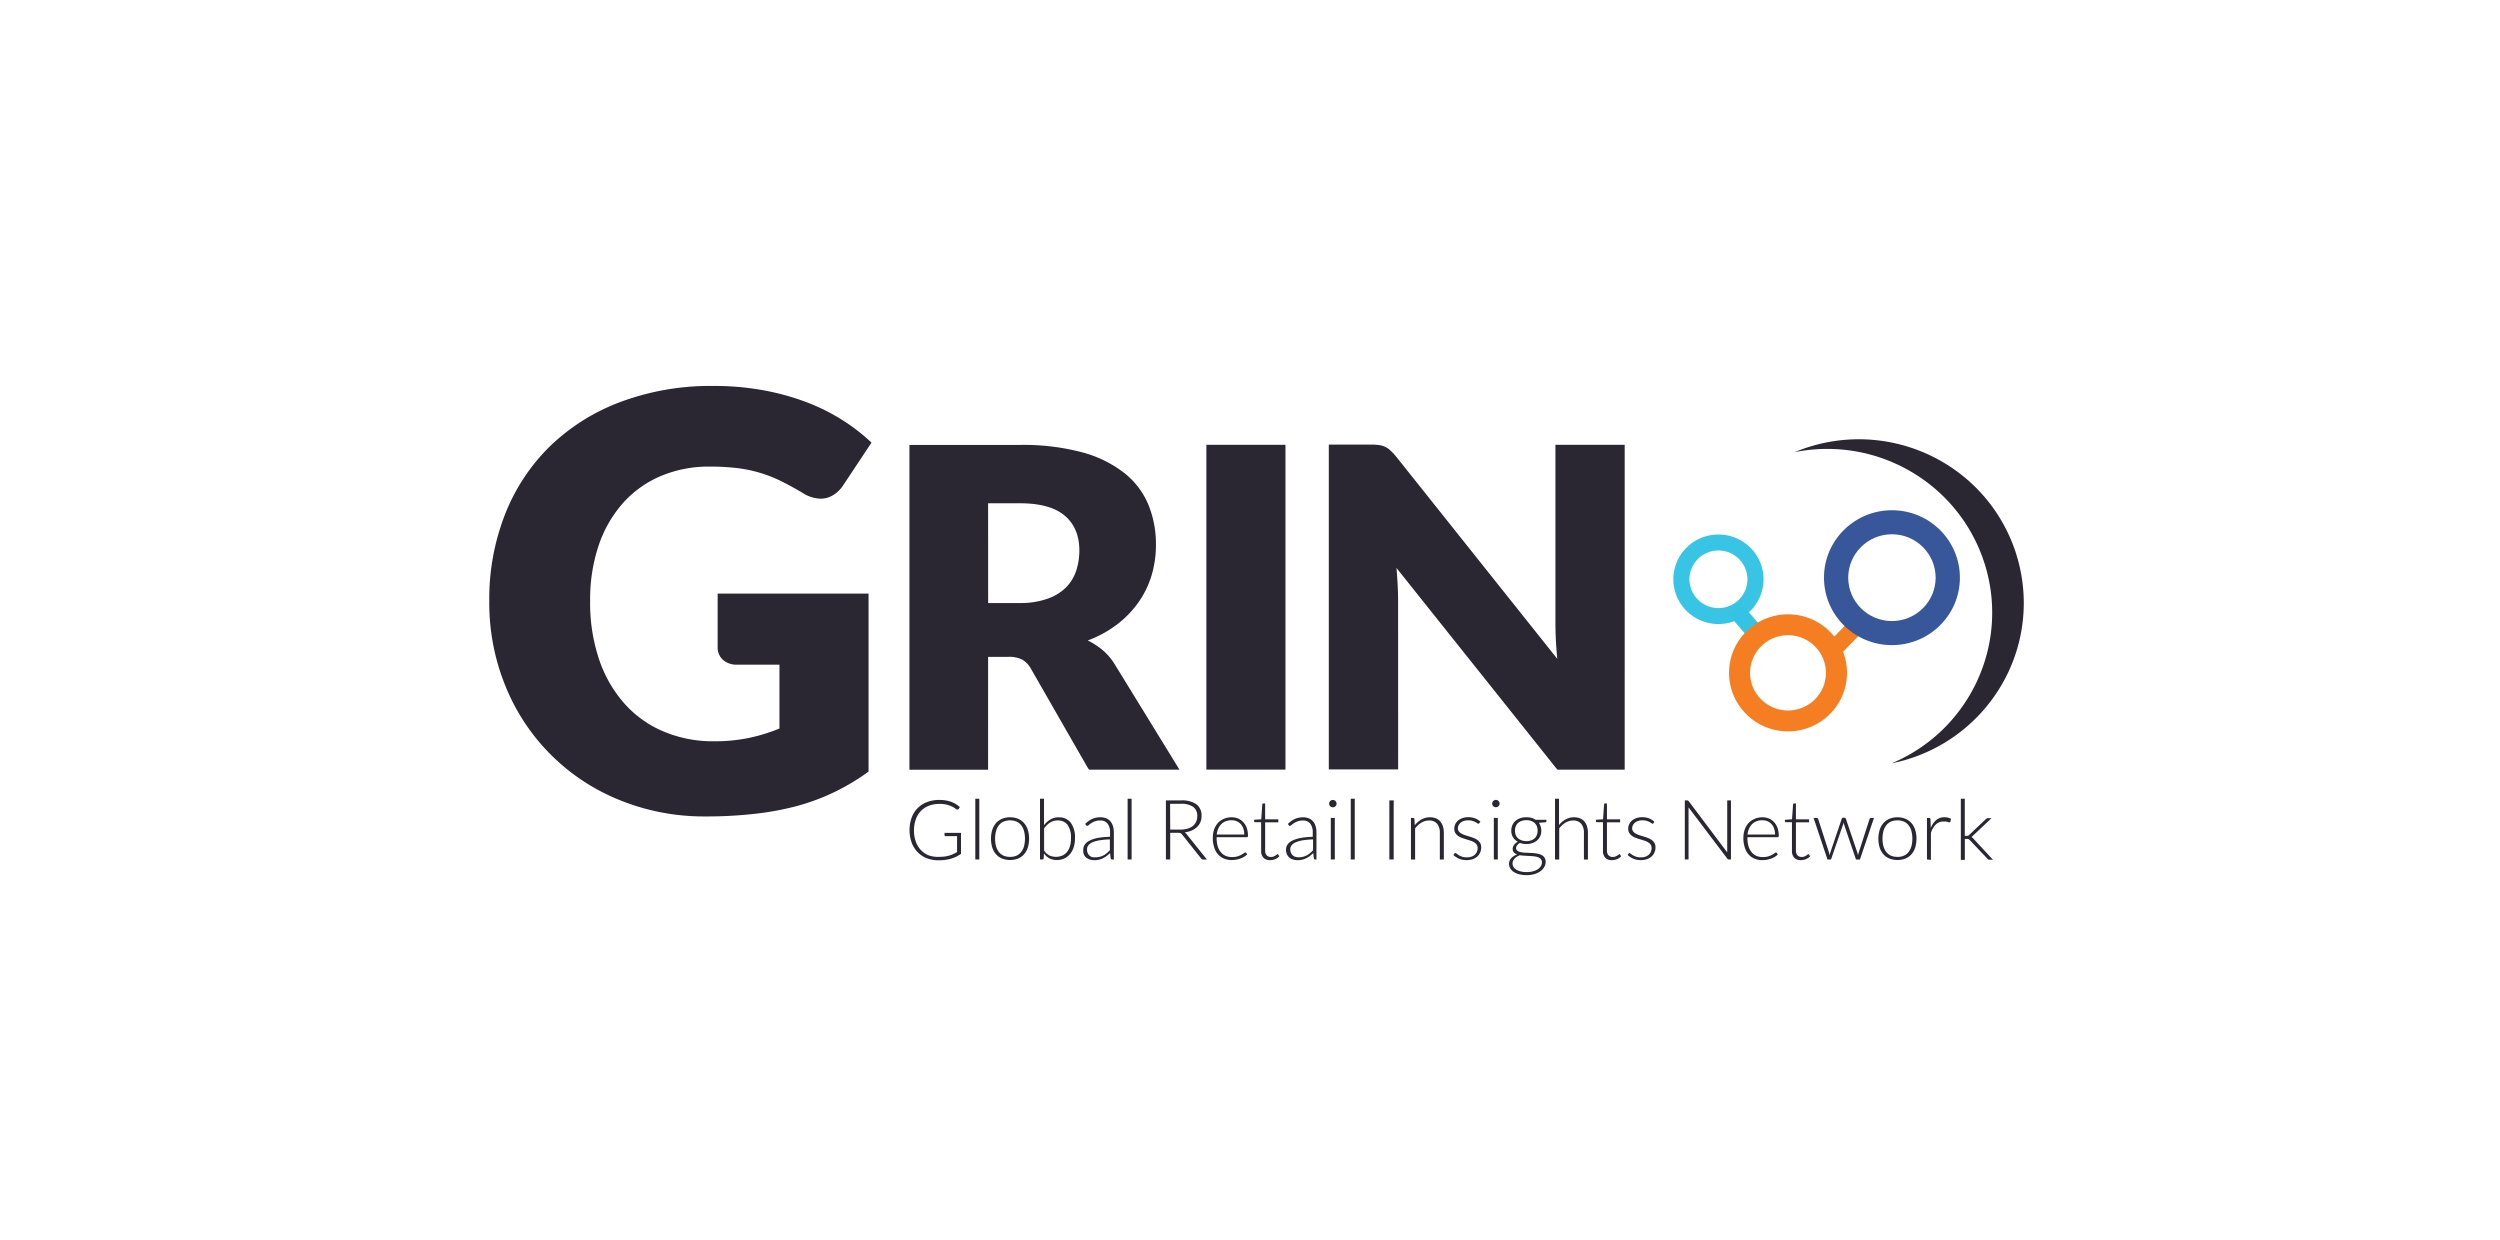 <svg xmlns="http://www.w3.org/2000/svg" width="242" height="120" viewBox="0 0 242 120"><g fill="none"><path fill="#2A2632" d="M195.902 58.364a15.82 15.82 0 0 0-7.146-13.204 16.074 16.074 0 0 0-15.037-1.39c8.03-1.608 15.983 3.077 18.408 10.843 2.424 7.766-1.466 16.094-9.005 19.274 7.435-1.502 12.778-7.992 12.78-15.523zM69.061 71.755c1.174.014 2.347-.1 3.497-.337a17.15 17.15 0 0 0 2.893-.897V64.34h-4.065a1.98 1.98 0 0 1-1.41-.474 1.577 1.577 0 0 1-.507-1.202v-5.205h14.607v17.229a21.525 21.525 0 0 1-3.283 1.974 21.37 21.37 0 0 1-3.639 1.357c-1.35.358-2.726.613-4.115.76-1.561.174-3.13.258-4.702.252a21.676 21.676 0 0 1-8.347-1.58A19.906 19.906 0 0 1 48.957 66.48a21.33 21.33 0 0 1-1.595-8.302 22.437 22.437 0 0 1 1.522-8.378 18.867 18.867 0 0 1 4.34-6.59 19.8 19.8 0 0 1 6.853-4.307 24.963 24.963 0 0 1 8.984-1.543c1.622-.01 3.242.131 4.839.42 1.418.256 2.81.64 4.159 1.148 1.217.46 2.384 1.04 3.482 1.734a18.813 18.813 0 0 1 2.821 2.182l-2.767 4.171a3.071 3.071 0 0 1-.962.923c-.359.22-.774.336-1.197.333a3.315 3.315 0 0 1-1.746-.56 32.522 32.522 0 0 0-2.12-1.159 13.202 13.202 0 0 0-2.047-.797c-.719-.21-1.454-.36-2.198-.448a21.927 21.927 0 0 0-2.593-.14 11.915 11.915 0 0 0-4.821.936 10.332 10.332 0 0 0-3.653 2.646 11.932 11.932 0 0 0-2.325 4.099 16.375 16.375 0 0 0-.807 5.33 17.035 17.035 0 0 0 .904 5.764 12.348 12.348 0 0 0 2.496 4.254 10.582 10.582 0 0 0 3.779 2.645c1.508.617 3.125.928 4.756.915z"/><path fill="#37C4E5" d="M161.98 56.074c0-2.393 1.954-4.333 4.365-4.333 2.41 0 4.365 1.94 4.365 4.333 0 2.392-1.955 4.332-4.365 4.332-2.411 0-4.365-1.94-4.365-4.332zm1.558 0a2.8 2.8 0 0 0 2.807 2.789 2.8 2.8 0 0 0 2.806-2.786 2.8 2.8 0 0 0-2.806-2.789 2.803 2.803 0 0 0-2.81 2.79l.003-.004z"/><path fill="#35C3E4" d="M167.274 59.426l1.248-1.055 2.322 2.703-1.248 1.055-2.322-2.703z"/><path fill="#F57E22" d="M176.789 62.398l2.503-2.541 1.171 1.138-2.499 2.541z"/><path fill="#F57E23" d="M167.372 65.133a5.642 5.642 0 0 1 1.67-4.007 5.729 5.729 0 0 1 4.037-1.66c3.153 0 5.71 2.537 5.71 5.667-.002 3.129-2.558 5.664-5.71 5.664-3.151-.002-5.705-2.537-5.707-5.664zm2.036 0c.004 2.01 1.645 3.64 3.67 3.643 2.026-.004 3.667-1.633 3.671-3.643-.002-2.012-1.643-3.643-3.67-3.647-2.027.004-3.67 1.635-3.671 3.647z"/><path fill="#38579B" d="M176.561 55.92c0-3.607 2.946-6.53 6.579-6.53 3.633 0 6.578 2.923 6.578 6.53 0 3.605-2.945 6.528-6.578 6.528-3.633 0-6.579-2.923-6.579-6.529zm2.347 0c.004 2.317 1.896 4.195 4.232 4.199 2.335-.004 4.227-1.882 4.231-4.2-.002-2.319-1.895-4.199-4.231-4.203-2.336.004-4.228 1.882-4.232 4.2v.003z"/><path fill="#2A2632" d="M95.65 63.582h1.938c.47-.024.938.068 1.363.27.36.214.655.524.85.893l5.425 9.458c.061.105.129.205.202.302h8.745L107.902 64.3a5.61 5.61 0 0 0-1.161-1.364 7.155 7.155 0 0 0-1.447-.94 11.041 11.041 0 0 0 2.829-1.543 9.818 9.818 0 0 0 2.072-2.136 9.042 9.042 0 0 0 1.273-2.606c.29-.972.433-1.98.427-2.993a10.087 10.087 0 0 0-.724-3.845 7.668 7.668 0 0 0-2.307-3.061 11.437 11.437 0 0 0-4.101-2.025 22.066 22.066 0 0 0-6.072-.717H88.033v31.442h7.613l.003-10.93zm0-14.866h3.066c1.967 0 3.42.402 4.358 1.206.938.804 1.407 1.921 1.407 3.352.006.68-.1 1.357-.315 2.003a4.13 4.13 0 0 1-1.013 1.622 4.792 4.792 0 0 1-1.808 1.077 7.895 7.895 0 0 1-2.629.398h-3.063l-.004-9.658zm21.127-5.657h7.656V74.5h-7.656V43.06zm18.56 15.118c0-.479-.015-.99-.044-1.533a60.97 60.97 0 0 0-.112-1.665l15.475 19.404.105.122h6.51V43.059h-6.705v17.228c0 .522.014 1.077.043 1.666.03.589.074 1.195.134 1.82L135.156 44.21a6.001 6.001 0 0 0-.564-.603 2.018 2.018 0 0 0-.517-.359 2.15 2.15 0 0 0-.608-.169 6.599 6.599 0 0 0-.835-.043h-4.004V74.48h6.712l-.003-16.303zM90.872 82.943a4.54 4.54 0 0 0 .542-.029c.153-.018.304-.048.452-.09.136-.039.27-.088.398-.146.127-.058.253-.122.38-.198v-1.54h-1.107a.105.105 0 0 1-.076-.028.086.086 0 0 1-.029-.065v-.226h1.592v2.031a3.738 3.738 0 0 1-.449.266 3.019 3.019 0 0 1-.495.194 3.731 3.731 0 0 1-.572.122c-.221.03-.445.044-.669.043a3.007 3.007 0 0 1-1.139-.208 2.533 2.533 0 0 1-.882-.589 2.653 2.653 0 0 1-.572-.922 3.653 3.653 0 0 1 0-2.405 2.62 2.62 0 0 1 .579-.923c.258-.258.568-.46.911-.588.384-.144.791-.214 1.2-.208.204-.001.408.015.608.046.178.028.352.073.521.133.157.057.307.129.449.215.14.088.273.186.398.295l-.109.18a.116.116 0 0 1-.101.06.15.15 0 0 1-.069 0 .84.84 0 0 1-.177-.111 1.865 1.865 0 0 0-.315-.187 2.697 2.697 0 0 0-1.219-.247 2.738 2.738 0 0 0-1.012.18 2.131 2.131 0 0 0-.77.509c-.22.232-.388.507-.492.807-.121.347-.18.711-.174 1.077-.005.366.054.73.174 1.077.105.302.273.58.492.815.21.224.469.399.755.513.313.111.645.161.977.147zm3.924-5.624v5.879h-.387v-5.88h.387zm2.976 1.794c.268-.004.534.046.781.148.223.094.42.238.579.42.164.19.287.413.362.653a2.993 2.993 0 0 1 0 1.705c-.076.238-.199.459-.362.65a1.566 1.566 0 0 1-.579.416 2.167 2.167 0 0 1-1.558 0 1.587 1.587 0 0 1-.583-.417 1.845 1.845 0 0 1-.361-.65 2.993 2.993 0 0 1 0-1.704c.074-.24.197-.463.361-.653a1.62 1.62 0 0 1 .583-.42c.246-.102.51-.152.777-.148zm0 3.834c.217.005.433-.037.633-.122a1.2 1.2 0 0 0 .452-.36 1.56 1.56 0 0 0 .271-.556c.12-.478.12-.978 0-1.457a1.567 1.567 0 0 0-.27-.56 1.203 1.203 0 0 0-.453-.359 1.668 1.668 0 0 0-1.266 0 1.2 1.2 0 0 0-.452.36 1.589 1.589 0 0 0-.271.56c-.122.477-.122.978 0 1.456.053.202.145.39.271.557.119.154.274.278.452.359.2.084.416.124.633.118v.004zm2.9.251v-5.88h.388v2.564c.167-.227.378-.417.622-.56.242-.14.519-.21.799-.205.446-.022.877.167 1.16.51.31.45.457.992.417 1.536a2.82 2.82 0 0 1-.116.822c-.07.24-.188.464-.344.66a1.61 1.61 0 0 1-.542.442 1.685 1.685 0 0 1-.756.161c-.251.005-.5-.051-.723-.165a1.493 1.493 0 0 1-.525-.484l-.025.495a.102.102 0 0 1-.108.1l-.246.004zm1.7-3.78a1.335 1.335 0 0 0-.723.205c-.23.151-.429.346-.582.574v2.122c.125.204.302.372.513.488.407.18.87.18 1.277 0 .177-.083.332-.206.452-.36a1.66 1.66 0 0 0 .271-.566c.062-.234.093-.476.09-.718a2.12 2.12 0 0 0-.332-1.321 1.15 1.15 0 0 0-.966-.423zm5.291 3.78a.137.137 0 0 1-.152-.111l-.058-.513a4.33 4.33 0 0 1-.332.29 1.977 1.977 0 0 1-.362.22c-.123.06-.253.106-.387.136-.15.032-.302.047-.456.046-.136 0-.271-.02-.401-.06a.912.912 0 0 1-.604-.506 1.105 1.105 0 0 1-.047-.475c0-.169.052-.334.148-.473.119-.164.277-.295.46-.38.254-.124.524-.211.803-.26a7.09 7.09 0 0 1 1.178-.11v-.42a1.339 1.339 0 0 0-.242-.858.867.867 0 0 0-.723-.302c-.17-.004-.34.024-.5.083a1.789 1.789 0 0 0-.36.176 2.168 2.168 0 0 0-.232.179.254.254 0 0 1-.152.079.134.134 0 0 1-.123-.072l-.069-.115c.193-.197.42-.358.67-.477.25-.111.52-.167.795-.162.195-.004.39.032.571.105.157.064.296.165.405.294.112.136.195.294.243.463.057.198.085.404.083.61v2.617l-.156-.004zm-1.627-.215a1.628 1.628 0 0 0 1.11-.406c.099-.084.195-.175.29-.273v-1.048a7.494 7.494 0 0 0-.995.086 2.91 2.91 0 0 0-.687.194c-.155.062-.291.16-.398.287a.61.61 0 0 0-.13.402.83.83 0 0 0 .068.36.692.692 0 0 0 .434.384c.102.02.205.024.308.014zm3.504-5.664v5.879h-.387v-5.88h.387zm3.736 3.295v2.584h-.416V77.48h1.468a2.419 2.419 0 0 1 1.49.38c.338.274.521.693.492 1.124.004.205-.034.41-.112.6a1.4 1.4 0 0 1-.329.473c-.15.142-.323.256-.513.338-.217.091-.446.15-.68.172a.653.653 0 0 1 .173.162l1.982 2.473h-.362a.244.244 0 0 1-.112-.025.285.285 0 0 1-.09-.083l-1.845-2.319a.415.415 0 0 0-.148-.125.634.634 0 0 0-.246-.036h-.752zm0-.309h.991c.232.003.464-.029.687-.093.187-.052.361-.14.514-.259.136-.11.245-.25.318-.409.075-.17.112-.353.108-.538a1.045 1.045 0 0 0-.401-.905 1.968 1.968 0 0 0-1.172-.294h-1.056l.011 2.498zm5.935-1.192c.216-.002.431.037.633.115.193.082.365.205.506.36.148.159.261.347.333.552.083.241.123.495.119.75a.2.2 0 0 1-.025.122.102.102 0 0 1-.083.032h-2.923v.076c-.005.27.03.538.105.797.06.21.162.405.3.574.125.156.287.279.47.359.197.08.407.118.619.115.178.002.356-.02.528-.068.125-.039.247-.09.362-.151.09-.048.177-.102.26-.162a.272.272 0 0 1 .13-.068c.032 0 .062.014.08.04l.105.129c-.073.088-.16.165-.257.226a1.814 1.814 0 0 1-.362.18c-.137.05-.279.09-.423.118-.149.029-.3.043-.452.043a1.933 1.933 0 0 1-.756-.144 1.613 1.613 0 0 1-.586-.416 1.926 1.926 0 0 1-.361-.671 2.851 2.851 0 0 1-.134-.912c-.003-.27.038-.54.123-.797.077-.232.2-.447.361-.631.16-.178.356-.32.576-.413a1.89 1.89 0 0 1 .752-.155zm0 .288a1.515 1.515 0 0 0-.56.096 1.216 1.216 0 0 0-.431.28 1.414 1.414 0 0 0-.293.435 1.987 1.987 0 0 0-.148.57h2.665a1.782 1.782 0 0 0-.09-.581 1.24 1.24 0 0 0-.254-.434 1.085 1.085 0 0 0-.39-.273 1.289 1.289 0 0 0-.496-.093h-.003zm3.736 3.862a.868.868 0 0 1-.64-.226.95.95 0 0 1-.228-.7v-2.75h-.579a.109.109 0 0 1-.072-.025.082.082 0 0 1-.03-.068v-.14l.691-.047.098-1.435a.114.114 0 0 1 .03-.065.09.09 0 0 1 .068-.029h.18v1.536h1.277v.288h-1.276v2.727a.838.838 0 0 0 .043.284.523.523 0 0 0 .12.194c.05.05.11.088.177.111a.64.64 0 0 0 .22.036.67.67 0 0 0 .253-.043 1.026 1.026 0 0 0 .311-.187.138.138 0 0 1 .076-.043c.027.003.051.017.065.04l.105.168c-.109.118-.242.211-.39.273a1.252 1.252 0 0 1-.5.1zm4.386-.065a.14.14 0 0 1-.151-.111l-.058-.513c-.106.102-.217.2-.333.29-.112.086-.234.16-.362.22-.123.06-.253.106-.387.136-.15.032-.302.047-.455.046-.138 0-.274-.02-.405-.06a.912.912 0 0 1-.604-.506 1.109 1.109 0 0 1-.09-.471.828.828 0 0 1 .144-.474c.118-.163.276-.294.46-.38.253-.123.524-.21.802-.259.39-.07.784-.107 1.179-.111v-.42a1.335 1.335 0 0 0-.242-.858.867.867 0 0 0-.724-.301c-.17-.004-.339.024-.499.082a1.77 1.77 0 0 0-.361.176 2.193 2.193 0 0 0-.232.18.25.25 0 0 1-.152.079.134.134 0 0 1-.123-.072l-.068-.115a2.34 2.34 0 0 1 .665-.477c.25-.112.522-.167.796-.162.195-.004.39.031.571.104.157.064.296.165.405.294.112.137.194.294.243.463.055.199.082.404.08.61v2.617l-.099-.007zm-1.627-.215a1.635 1.635 0 0 0 1.11-.406c.1-.084.196-.175.29-.273v-1.048a7.487 7.487 0 0 0-.995.086 2.91 2.91 0 0 0-.687.194c-.155.062-.291.16-.398.287a.614.614 0 0 0-.126.38.83.83 0 0 0 .068.36c.08.185.24.324.434.38.098.028.199.041.3.04h.004zm3.674-5.19a.303.303 0 0 1-.029.136.362.362 0 0 1-.47.187.359.359 0 0 1-.22-.323.358.358 0 0 1 .22-.33.364.364 0 0 1 .47.19c.02.044.03.091.03.14zm-.17 1.385v4.02h-.387v-4.02h.387zm1.932-1.86v5.88h-.387v-5.88h.387zm3.768 5.88h-.42V77.48h.42v5.718zm1.67 0v-4.02h.21a.113.113 0 0 1 .124.1l.036.607c.177-.225.395-.415.643-.56.25-.142.534-.215.821-.212.2-.003.4.032.586.105.164.065.31.17.423.305.116.14.202.303.254.477.06.205.09.418.086.632v2.57h-.387v-2.57a1.374 1.374 0 0 0-.26-.887.966.966 0 0 0-.8-.32 1.422 1.422 0 0 0-.723.205 2.164 2.164 0 0 0-.61.56v3.015l-.402-.007zm6.619-3.521a.094.094 0 0 1-.09.057.225.225 0 0 1-.116-.05 1.591 1.591 0 0 0-.474-.226 1.457 1.457 0 0 0-.412-.05 1.213 1.213 0 0 0-.402.06 1 1 0 0 0-.31.166.762.762 0 0 0-.2.244.624.624 0 0 0-.072.29.496.496 0 0 0 .098.317c.07.087.157.159.257.211.115.064.236.115.361.155l.413.129c.14.043.278.09.412.143.129.05.25.116.361.198a.918.918 0 0 1 .257.287.806.806 0 0 1 .098.413c.002.167-.03.333-.094.488a1.12 1.12 0 0 1-.275.391 1.34 1.34 0 0 1-.445.262c-.194.068-.398.1-.604.097a1.842 1.842 0 0 1-.723-.133 2.106 2.106 0 0 1-.553-.359l.094-.136a.148.148 0 0 1 .043-.047.124.124 0 0 1 .069 0c.05.007.095.03.13.065a1.65 1.65 0 0 0 .51.28c.148.047.303.069.46.064.153.003.306-.021.451-.071a.924.924 0 0 0 .326-.194.79.79 0 0 0 .199-.284.899.899 0 0 0 .068-.359.55.55 0 0 0-.097-.333.823.823 0 0 0-.257-.227 1.768 1.768 0 0 0-.362-.158l-.416-.129a7.047 7.047 0 0 1-.416-.14 1.515 1.515 0 0 1-.361-.194.921.921 0 0 1-.257-.283.817.817 0 0 1-.098-.416 1.045 1.045 0 0 1 .362-.772c.125-.105.268-.185.423-.237.18-.062.368-.092.557-.09.224-.004.447.03.658.104a1.6 1.6 0 0 1 .528.327l-.101.14zm1.96-1.884a.31.31 0 0 1-.029.136.398.398 0 0 1-.08.111.364.364 0 0 1-.503 0 .359.359 0 0 1-.104-.247.36.36 0 0 1 .5-.334.362.362 0 0 1 .19.19.335.335 0 0 1 .026.144zm-.17 1.385v4.02h-.387v-4.02h.387zm2.767-.068c.166-.002.332.02.492.064.143.04.28.102.405.183h1.038v.133c0 .068-.04.104-.116.108l-.615.047a1.344 1.344 0 0 1 .239.768c.003.181-.033.36-.105.527-.068.155-.17.294-.297.406a1.348 1.348 0 0 1-.455.262 1.766 1.766 0 0 1-.586.093 1.82 1.82 0 0 1-.633-.104.834.834 0 0 0-.268.23.443.443 0 0 0-.097.258.315.315 0 0 0 .123.266c.096.07.208.116.325.136.152.03.305.049.46.054l.524.025c.177 0 .361.025.524.05.158.02.313.063.46.126a.802.802 0 0 1 .321.255c.087.128.13.28.123.434a.981.981 0 0 1-.126.481c-.09.161-.213.3-.362.41a1.894 1.894 0 0 1-.575.283c-.245.075-.5.11-.756.108a2.878 2.878 0 0 1-.748-.086 1.815 1.815 0 0 1-.54-.234 1.033 1.033 0 0 1-.328-.359.828.828 0 0 1 .105-.962c.16-.166.36-.29.582-.359a.76.76 0 0 1-.322-.197.504.504 0 0 1-.12-.359c0-.061.012-.122.033-.18a.716.716 0 0 1 .098-.182 1.08 1.08 0 0 1 .155-.173c.066-.056.137-.104.214-.143a1.204 1.204 0 0 1-.474-.438 1.252 1.252 0 0 1-.16-.643c-.001-.18.034-.36.106-.527.067-.154.167-.293.293-.406.134-.117.29-.206.459-.262.194-.065.399-.097.604-.093zm1.504 4.36a.45.45 0 0 0-.101-.304.662.662 0 0 0-.268-.18 1.554 1.554 0 0 0-.383-.09 5.822 5.822 0 0 0-.456-.039l-.477-.025c-.15-.006-.3-.022-.448-.047a2.01 2.01 0 0 0-.286.14c-.083.05-.158.11-.224.18a.771.771 0 0 0-.149.219.645.645 0 0 0 .037.592.807.807 0 0 0 .267.262c.135.08.281.14.434.176.193.045.391.067.59.064.193.002.387-.02.575-.068.164-.04.322-.105.466-.194a.995.995 0 0 0 .311-.298.714.714 0 0 0 .109-.39l.003.003zm-1.504-2.049c.157.003.314-.023.463-.075a.963.963 0 0 0 .343-.208.872.872 0 0 0 .21-.32 1.219 1.219 0 0 0 0-.825.886.886 0 0 0-.213-.32.974.974 0 0 0-.344-.208 1.366 1.366 0 0 0-.46-.072 1.38 1.38 0 0 0-.458.072.967.967 0 0 0-.362.208.883.883 0 0 0-.213.32c-.05.132-.074.272-.073.413-.002.14.023.28.073.412.046.121.119.23.213.32a.982.982 0 0 0 .362.208c.147.052.302.078.459.075zm2.77 1.777v-5.88h.387v2.546c.177-.22.394-.406.64-.546.246-.138.524-.208.807-.205.201-.004.401.032.59.105.163.065.308.17.422.305.116.14.202.303.253.477.06.205.09.418.087.632v2.57h-.387v-2.57a1.378 1.378 0 0 0-.26-.887.97.97 0 0 0-.8-.32 1.422 1.422 0 0 0-.723.205 2.142 2.142 0 0 0-.61.56v3.015l-.406-.007zm5.512.065a.868.868 0 0 1-.64-.226.95.95 0 0 1-.228-.7v-2.75h-.583a.109.109 0 0 1-.072-.025.086.086 0 0 1-.029-.068v-.14l.69-.047.099-1.435a.114.114 0 0 1 .028-.065.094.094 0 0 1 .07-.029h.18v1.536h1.273v.288h-1.273v2.727a.827.827 0 0 0 .043.284.527.527 0 0 0 .12.194c.05.05.11.088.177.111.07.025.145.037.22.036a.67.67 0 0 0 .254-.043 1.055 1.055 0 0 0 .31-.187.138.138 0 0 1 .077-.043.09.09 0 0 1 .065.04l.105.168c-.11.118-.242.211-.39.273a1.249 1.249 0 0 1-.496.1zm4.028-3.586a.094.094 0 0 1-.09.057.218.218 0 0 1-.116-.05 1.948 1.948 0 0 0-.188-.115 1.457 1.457 0 0 0-.698-.162 1.216 1.216 0 0 0-.401.062.997.997 0 0 0-.308.165.78.78 0 0 0-.199.244.635.635 0 0 0-.072.29.496.496 0 0 0 .098.317.83.83 0 0 0 .257.211c.115.064.236.115.361.155l.412.129c.142.043.279.09.413.143.129.05.25.116.361.198a.903.903 0 0 1 .257.287.806.806 0 0 1 .098.413c.002.167-.03.333-.094.488a1.12 1.12 0 0 1-.279.391c-.13.116-.28.205-.444.262-.193.067-.397.1-.6.097a1.82 1.82 0 0 1-.724-.133 2.106 2.106 0 0 1-.553-.359l.094-.136a.168.168 0 0 1 .014-.047.127.127 0 0 1 .069 0c.05.007.095.03.13.065a1.628 1.628 0 0 0 .513.28c.148.047.302.068.456.064a1.31 1.31 0 0 0 .452-.071.924.924 0 0 0 .326-.194.79.79 0 0 0 .195-.284.899.899 0 0 0 .069-.359.55.55 0 0 0-.098-.333.83.83 0 0 0-.257-.227 1.746 1.746 0 0 0-.361-.158l-.416-.129a7.047 7.047 0 0 1-.416-.14 1.483 1.483 0 0 1-.362-.194.921.921 0 0 1-.257-.283.817.817 0 0 1-.097-.416c0-.143.032-.284.094-.413.062-.138.153-.26.267-.36.124-.103.267-.183.42-.236.179-.062.367-.092.557-.09.224-.004.447.03.658.104.196.074.375.185.528.327l-.069.14zm3.331-2.182a.184.184 0 0 1 .069.06l3.729 4.954V77.48h.361v5.718h-.199a.174.174 0 0 1-.152-.079l-3.754-4.964a2.28 2.28 0 0 1 0 .23v4.813h-.361V77.48h.202a.23.23 0 0 1 .105.015zm7.193 1.618c.217-.002.432.037.633.115.193.082.366.205.507.36.148.159.26.347.332.552.084.241.124.495.12.75a.2.2 0 0 1-.026.122.102.102 0 0 1-.083.032h-2.922v.076c-.005.27.03.538.105.797.06.21.162.405.3.574.125.156.287.279.47.359.196.08.407.118.619.115.178.002.356-.02.528-.068a2.067 2.067 0 0 0 .604-.302.272.272 0 0 1 .13-.068.094.094 0 0 1 .083.04l.105.129a1.083 1.083 0 0 1-.26.226 1.814 1.814 0 0 1-.362.18c-.138.05-.28.09-.423.118-.15.029-.3.043-.452.043a1.93 1.93 0 0 1-.756-.144 1.605 1.605 0 0 1-.586-.416 1.916 1.916 0 0 1-.362-.671 2.851 2.851 0 0 1-.134-.912c-.003-.27.039-.54.123-.797.077-.233.2-.447.362-.632.159-.178.355-.319.575-.412.242-.11.505-.165.77-.166zm0 .288a1.518 1.518 0 0 0-.56.096 1.216 1.216 0 0 0-.43.28 1.414 1.414 0 0 0-.293.435 1.987 1.987 0 0 0-.149.57h2.666a1.754 1.754 0 0 0-.09-.581 1.236 1.236 0 0 0-.254-.434 1.085 1.085 0 0 0-.39-.273 1.285 1.285 0 0 0-.492-.093h-.008zm3.74 3.862a.868.868 0 0 1-.64-.226.95.95 0 0 1-.228-.7v-2.75h-.582a.109.109 0 0 1-.073-.025.082.082 0 0 1-.029-.068v-.14l.691-.047.098-1.435a.114.114 0 0 1 .029-.065.09.09 0 0 1 .068-.029h.181v1.536h1.273v.288h-1.273v2.727a.838.838 0 0 0 .044.284.53.53 0 0 0 .119.194c.05.05.11.088.177.111a.64.64 0 0 0 .22.036.67.67 0 0 0 .254-.043 1.041 1.041 0 0 0 .311-.187.138.138 0 0 1 .076-.043c.027.003.05.017.065.04l.105.168c-.11.119-.245.212-.394.273-.156.067-.323.1-.492.1zm1.226-4.085h.296a.138.138 0 0 1 .094.029.14.14 0 0 1 .051.068l1.024 3.173c.019.059.034.119.047.18l.032.168c0-.057.03-.115.044-.169a2.53 2.53 0 0 1 .057-.18l1.085-3.2a.112.112 0 0 1 .112-.09h.16a.116.116 0 0 1 .119.09l1.085 3.2a3.4 3.4 0 0 1 .098.36c0-.058.021-.115.036-.172.013-.061.03-.121.05-.18l1.027-3.173c.017-.06.075-.1.138-.097h.286l-1.357 4.02h-.314c-.044 0-.076-.028-.094-.086l-1.11-3.266c0-.04-.026-.08-.037-.122-.01-.043-.021-.083-.029-.122l-.025.122c0 .04-.022.079-.036.122l-1.125 3.266a.097.097 0 0 1-.098.086h-.27l-1.346-4.027zm8.115-.065c.268-.004.534.046.781.148.223.094.42.238.58.42.163.19.286.413.36.653a3.008 3.008 0 0 1 0 1.705 1.88 1.88 0 0 1-.36.65 1.573 1.573 0 0 1-.58.416 2.167 2.167 0 0 1-1.558 0 1.584 1.584 0 0 1-.582-.417 1.837 1.837 0 0 1-.362-.65 2.997 2.997 0 0 1 0-1.704c.074-.24.197-.463.362-.653.16-.182.358-.326.582-.42.246-.102.51-.152.777-.148zm0 3.834c.218.004.433-.037.633-.122.178-.081.333-.205.452-.36.127-.165.22-.354.272-.556a2.99 2.99 0 0 0 0-1.457 1.553 1.553 0 0 0-.272-.56 1.2 1.2 0 0 0-.452-.359 1.668 1.668 0 0 0-1.266 0 1.196 1.196 0 0 0-.452.36 1.585 1.585 0 0 0-.27.56c-.123.477-.123.978 0 1.456.052.202.144.39.27.557.12.154.274.278.452.359.2.084.416.124.633.118v.004zm2.861.251v-4.02h.203a.145.145 0 0 1 .097.029.136.136 0 0 1 .036.097l.033.847c.108-.293.287-.556.52-.765.225-.186.51-.285.804-.276a1.304 1.304 0 0 1 .63.15l-.055.27a.073.073 0 0 1-.083.065.226.226 0 0 1-.07 0l-.111-.037-.167-.035a1.33 1.33 0 0 0-.224 0 1.05 1.05 0 0 0-.756.283c-.221.23-.385.51-.477.815v2.613l-.38-.036zm3.66-5.88v3.59h.188a.339.339 0 0 0 .108 0 .297.297 0 0 0 .113-.075l1.623-1.533a.473.473 0 0 1 .09-.072.226.226 0 0 1 .12-.028h.344l-1.787 1.683-.076.075a.412.412 0 0 1-.08.061c.04.02.077.045.11.076l.093.097 1.877 2.028h-.336a.226.226 0 0 1-.101-.022.321.321 0 0 1-.09-.072l-1.704-1.794a.33.33 0 0 0-.304-.126h-.184v2.028h-.387v-5.915h.383z"/></g></svg>